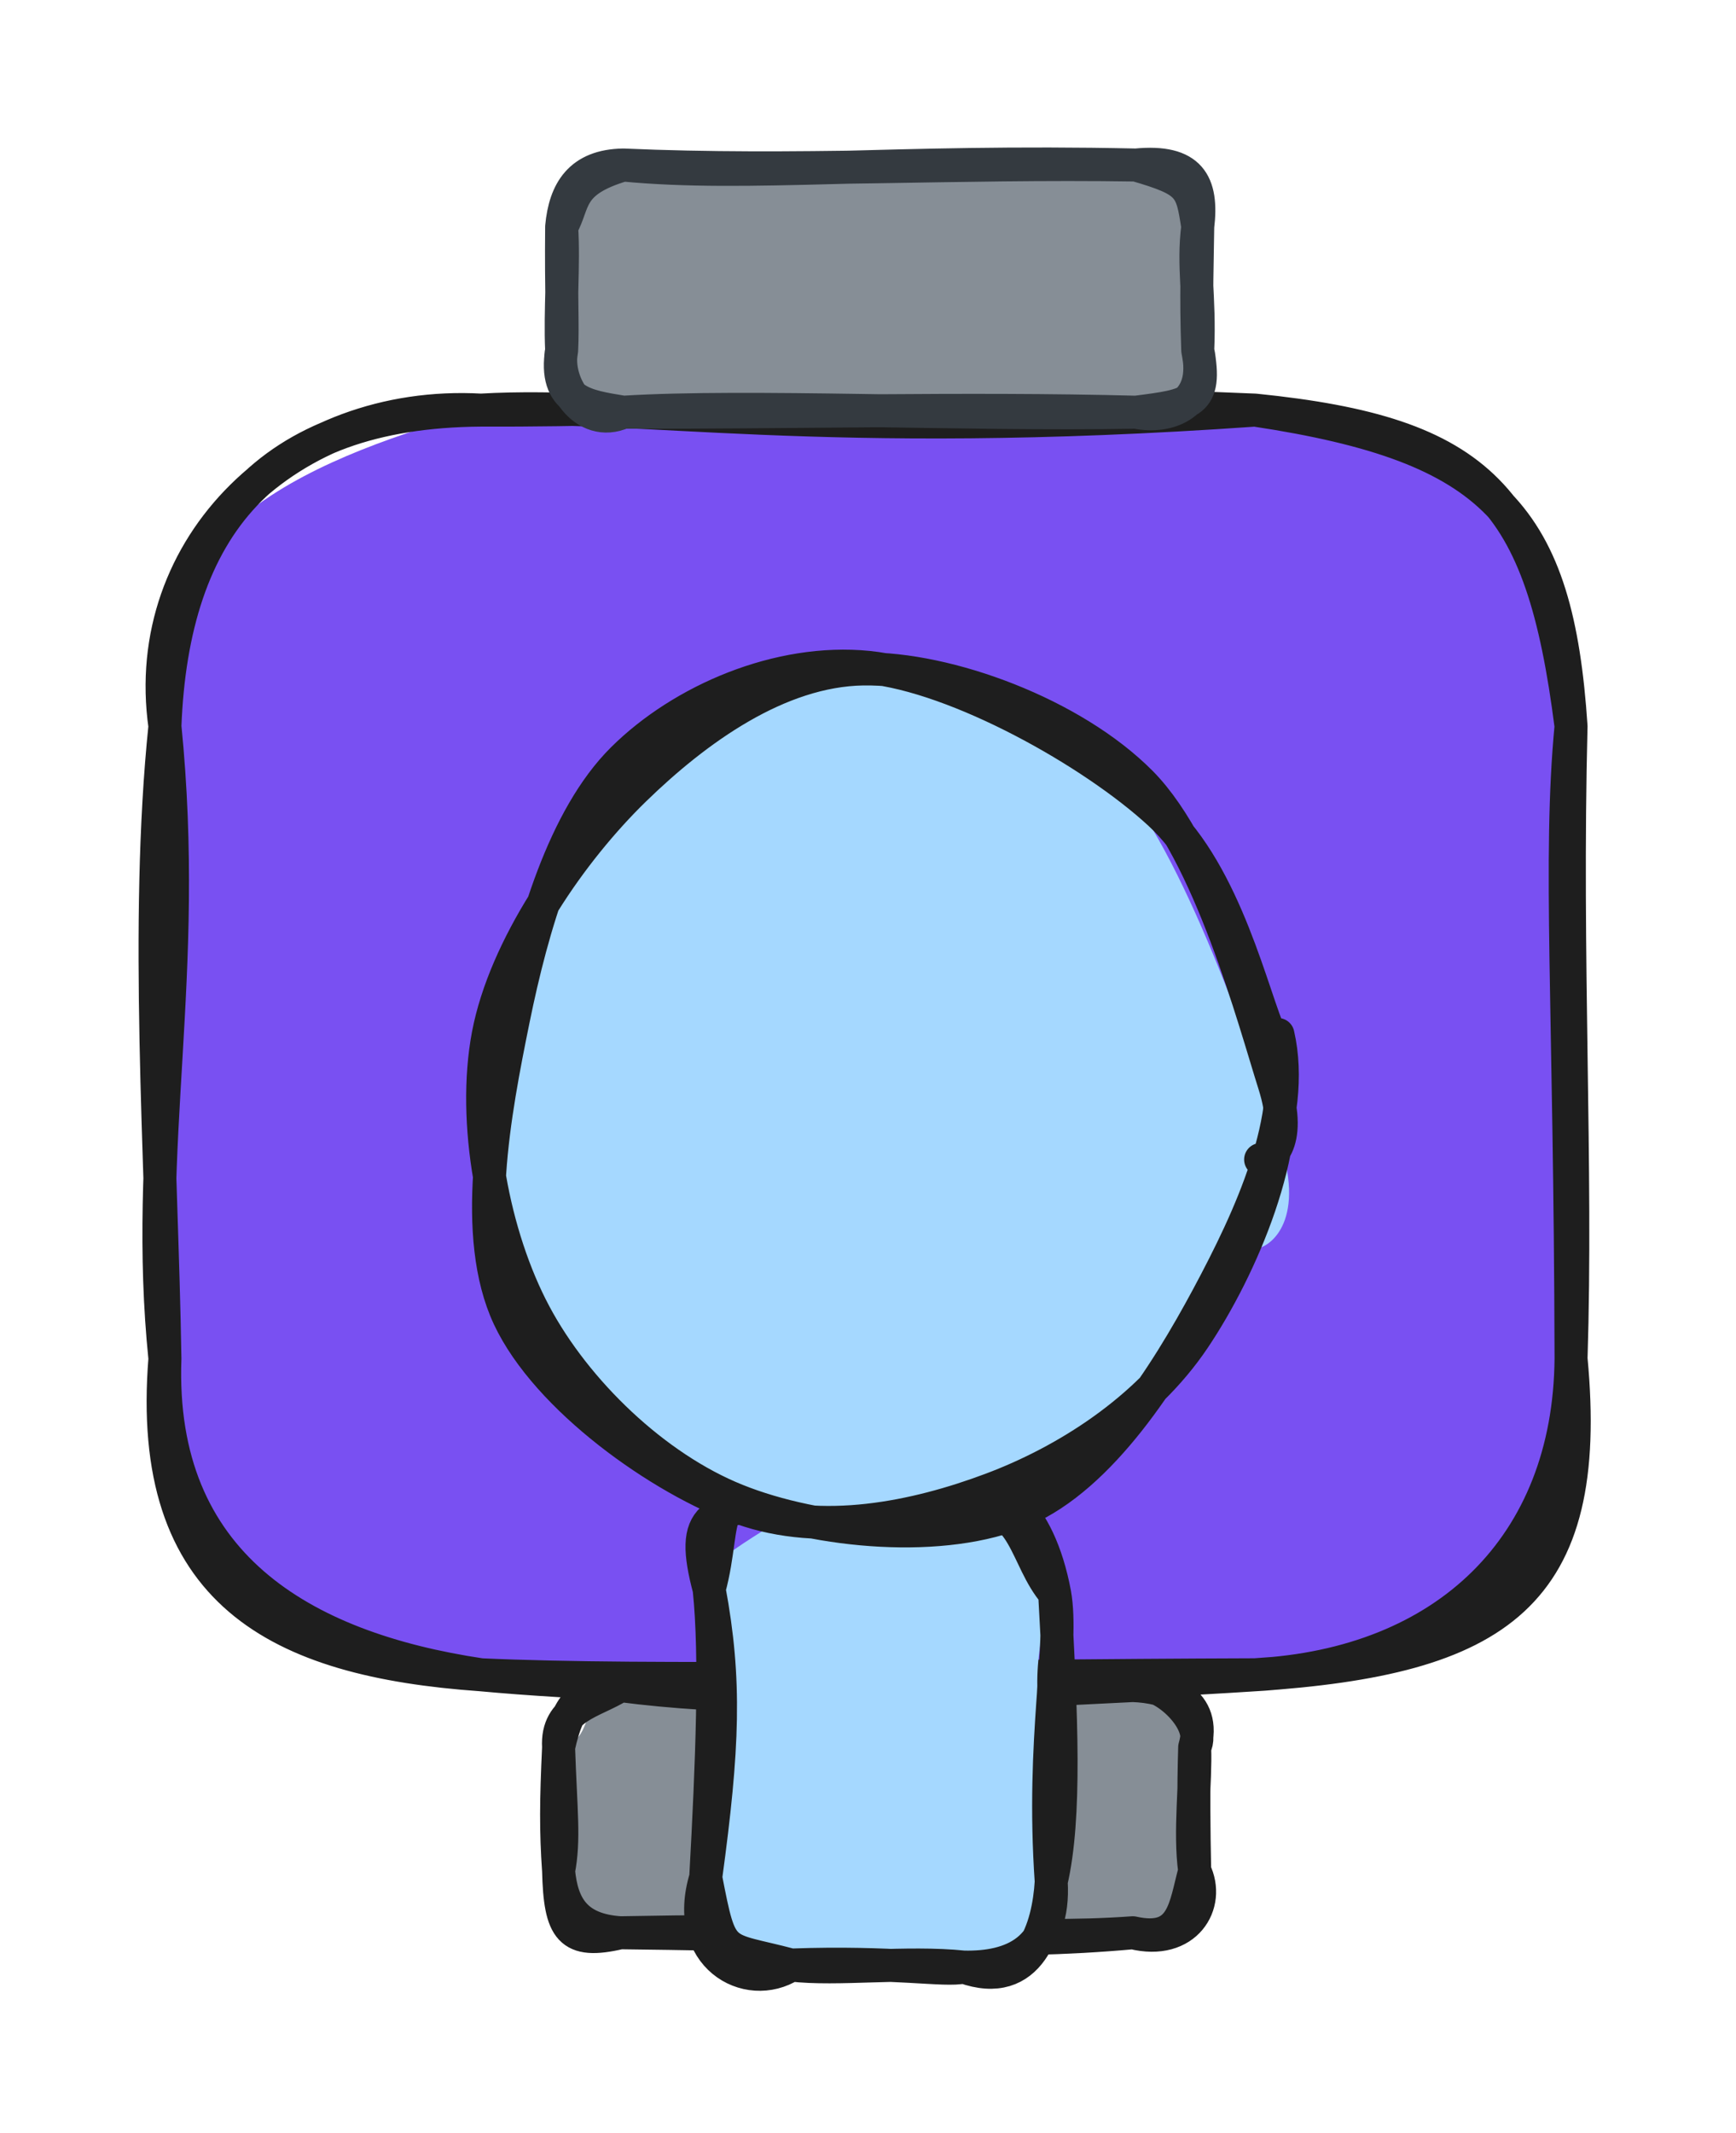 <svg version="1.1" xmlns="http://www.w3.org/2000/svg" viewBox="0 0 105.262 129.269" width="105.262" height="129.269">
  <!-- svg-source:excalidraw -->
  
  <defs>
    <style class="style-fonts">
      @font-face {
        font-family: "Virgil";
        src: url("https://excalidraw.com/Virgil.woff2");
      }
      @font-face {
        font-family: "Cascadia";
        src: url("https://excalidraw.com/Cascadia.woff2");
      }
      @font-face {
        font-family: "Assistant";
        src: url("https://excalidraw.com/Assistant-Regular.woff2");
      }
    </style>
    
  </defs>
  <g stroke-linecap="round" transform="translate(10 24.853) rotate(0 42.631 38.322)"><path d="M19.16 0 C39.75 -1.85, 55.62 3.58, 66.1 0 C77.21 -2.18, 86.39 9.54, 85.26 19.16 C82.88 32.85, 86.48 43.93, 85.26 57.48 C87.13 73.02, 81.95 75.74, 66.1 76.64 C55.05 74.3, 41.13 78.9, 19.16 76.64 C9.71 79.37, -1.07 66.84, 0 57.48 C1.83 49.81, -3.07 37.95, 0 19.16 C-1.89 6.75, 9.65 2.78, 19.16 0" stroke="none" stroke-width="0" fill="#7950f2"></path><path d="M19.16 0 C28.49 -0.54, 39.58 1.86, 66.1 0 M19.16 0 C31.4 0.05, 43.63 -0.95, 66.1 0 M66.1 0 C79.83 1.39, 83.49 5.25, 85.26 19.16 M66.1 0 C80.72 2.2, 84.42 6.53, 85.26 19.16 M85.26 19.16 C84.9 33.37, 85.63 45.73, 85.26 57.48 M85.26 19.16 C84.49 27.2, 85.21 36.14, 85.26 57.48 M85.26 57.48 C85.16 68.83, 77.68 76.02, 66.1 76.64 M85.26 57.48 C86.62 71.86, 80.87 75.66, 66.1 76.64 M66.1 76.64 C49.77 77.7, 31.13 77.74, 19.16 76.64 M66.1 76.64 C47.46 76.7, 29.33 77.11, 19.16 76.64 M19.16 76.64 C8.29 75.02, -0.45 69.91, 0 57.48 M19.16 76.64 C6.84 75.77, -1.15 71.7, 0 57.48 M0 57.48 C-1.33 44.48, 1.52 34.33, 0 19.16 M0 57.48 C-0.2 45.24, -1.24 31.16, 0 19.16 M0 19.16 C-1.56 8.21, 7.63 -0.65, 19.16 0 M0 19.16 C0.46 7.16, 6.09 0.09, 19.16 0" stroke="#1e1e1e" stroke-width="2" fill="none"></path></g><g stroke-linecap="round" transform="translate(33.869 102.147) rotate(0 19.283 7.488)"><path d="M3.74 0 C11.68 2.37, 16.12 -1.29, 34.82 0 C38.13 2.28, 38.45 -0.41, 38.57 3.74 C38.96 6.19, 39.02 8.24, 38.57 11.23 C40.79 13.08, 37.11 15, 34.82 14.98 C28.48 16.62, 20.97 16.72, 3.74 14.98 C0.48 12.51, -1.96 12.33, 0 11.23 C-0.97 7.94, -0.55 5.99, 0 3.74 C2.36 3.25, 0.89 1.3, 3.74 0" stroke="none" stroke-width="0" fill="#868e96"></path><path d="M3.74 0 C10.08 0.81, 16.94 0.92, 34.82 0 M3.74 0 C14.4 -0.4, 25.7 0.3, 34.82 0 M34.82 0 C36.43 -0.57, 39.37 2.2, 38.57 3.74 M34.82 0 C36.9 0.07, 39.37 0.93, 38.57 3.74 M38.57 3.74 C38.65 5.86, 38.24 8.84, 38.57 11.23 M38.57 3.74 C38.49 6.34, 38.52 8.63, 38.57 11.23 M38.57 11.23 C37.97 13.42, 37.91 15.67, 34.82 14.98 M38.57 11.23 C39.56 13.24, 38.04 15.78, 34.82 14.98 M34.82 14.98 C26.52 15.73, 19.96 15.17, 3.74 14.98 M34.82 14.98 C27.88 15.48, 22.05 14.64, 3.74 14.98 M3.74 14.98 C1.02 14.8, 0.2 13.35, 0 11.23 M3.74 14.98 C0.67 15.7, 0.09 14.81, 0 11.23 M0 11.23 C0.37 9.33, 0.13 7.6, 0 3.74 M0 11.23 C-0.17 8.82, -0.15 6.93, 0 3.74 M0 3.74 C0.62 0.92, 1.45 0.33, 3.74 0 M0 3.74 C-0.15 1.29, 2.07 1.05, 3.74 0" stroke="#1e1e1e" stroke-width="2" fill="none"></path></g><g stroke-linecap="round" transform="translate(34.055 10) rotate(0 19.283 7.488)"><path d="M3.74 0 C9.68 -1.9, 18.82 1.95, 34.82 0 C37.2 -1.66, 37.27 -0.15, 38.57 3.74 C39.12 7.23, 39.44 8.98, 38.57 11.23 C38.36 13.75, 36.31 16.9, 34.82 14.98 C29.64 17.24, 18.88 12.8, 3.74 14.98 C-0.71 13.58, 1.46 14.78, 0 11.23 C-0.42 8.89, 0.98 7.1, 0 3.74 C-0.36 2.55, 2.17 0.22, 3.74 0" stroke="none" stroke-width="0" fill="#868e96"></path><path d="M3.74 0 C11.29 0.73, 20.03 -0.32, 34.82 0 M3.74 0 C14.17 0.46, 23.68 -0.17, 34.82 0 M34.82 0 C38.12 0.96, 38.2 1.31, 38.57 3.74 M34.82 0 C38.12 -0.32, 38.89 1.1, 38.57 3.74 M38.57 3.74 C38.26 6.18, 38.71 7.9, 38.57 11.23 M38.57 3.74 C38.55 5.7, 38.45 7.87, 38.57 11.23 M38.57 11.23 C39.16 14.42, 38.19 14.55, 34.82 14.98 M38.57 11.23 C39.29 14.53, 36.78 15.39, 34.82 14.98 M34.82 14.98 C24.37 15.17, 11.35 14.51, 3.74 14.98 M34.82 14.98 C24.54 14.71, 13.2 15.02, 3.74 14.98 M3.74 14.98 C1.45 14.6, -0.5 14.36, 0 11.23 M3.74 14.98 C1.34 16.06, -0.41 13.17, 0 11.23 M0 11.23 C0.08 9.76, -0.04 7.7, 0 3.74 M0 11.23 C-0.11 8.83, 0.15 6.02, 0 3.74 M0 3.74 C0.2 1.58, 1.12 0.04, 3.74 0 M0 3.74 C0.82 2.3, 0.31 1.01, 3.74 0" stroke="#343a40" stroke-width="2" fill="none"></path></g><g stroke-linecap="round" transform="translate(39.397 94.698) rotate(90.684 13.975 10.473)"><path d="M5.24 0 C12.86 2.95, 18.38 -1.81, 22.71 0 C24.41 -1.94, 30.31 3.4, 27.95 5.24 C29.66 8.52, 27.9 12.77, 27.95 15.71 C26.56 21.86, 24.19 23.41, 22.71 20.95 C15.28 18.2, 7.35 19.49, 5.24 20.95 C3.77 22.4, 0.94 15.76, 0 15.71 C1.81 14.69, -0.16 11.72, 0 5.24 C1.28 2.05, 2.03 2.84, 5.24 0" stroke="none" stroke-width="0" fill="#a5d8ff"></path><path d="M5.24 0 C12.63 -0.5, 18.79 -0.86, 22.71 0 M5.24 0 C8.45 -0.62, 13.9 0.71, 22.71 0 M22.71 0 C25.47 0.13, 29.35 1.19, 27.95 5.24 M22.71 0 C26.85 -0.3, 27.98 2.29, 27.95 5.24 M27.95 5.24 C28.23 6.43, 27.65 9.39, 27.95 15.71 M27.95 5.24 C27.63 8.73, 28.25 12.91, 27.95 15.71 M27.95 15.71 C29.68 18.35, 27.47 22.34, 22.71 20.95 M27.95 15.71 C26.86 20.02, 27.67 19.93, 22.71 20.95 M22.71 20.95 C14.81 19.97, 10.74 19.86, 5.24 20.95 M22.71 20.95 C15.75 20.65, 9.35 20.47, 5.24 20.95 M5.24 20.95 C0.74 22.2, 0.15 21.09, 0 15.71 M5.24 20.95 C0.92 19.83, -1.4 21.37, 0 15.71 M0 15.71 C-0.05 12.48, 0.43 8.02, 0 5.24 M0 15.71 C0.41 13.4, 0.19 11.6, 0 5.24 M0 5.24 C-0.26 1.82, 3.17 1.83, 5.24 0 M0 5.24 C-1.88 3.77, 0.12 1.02, 5.24 0" stroke="#1e1e1e" stroke-width="2" fill="none"></path></g><g stroke-linecap="round" transform="translate(27.748 42.962) rotate(90.684 25.43 23.859)"><path d="M21.84 0.6 C27.01 -0.32, 33.78 1.48, 38.35 4 C42.93 6.52, 47.36 11.23, 49.27 15.73 C51.18 20.23, 51.8 26.35, 49.8 31.01 C47.81 35.67, 41.92 40.86, 37.29 43.69 C32.66 46.52, 27.3 48.7, 22.04 47.99 C16.77 47.29, 9.32 43.51, 5.7 39.48 C2.08 35.45, 0.3 28.87, 0.34 23.84 C0.37 18.81, 1.29 13.42, 5.91 9.32 C10.53 5.22, 23.37 0.64, 28.05 -0.76 C32.73 -2.16, 34.1 0.25, 34 0.91 M20.92 0.56 C25.88 -1.05, 31.42 -0.67, 35.93 1.81 C40.44 4.29, 45.57 10.46, 47.99 15.43 C50.41 20.4, 51.78 26.71, 50.47 31.63 C49.16 36.55, 44.61 42.38, 40.15 44.97 C35.69 47.56, 29.27 47.97, 23.71 47.18 C18.15 46.38, 10.83 43.69, 6.78 40.21 C2.74 36.74, -0.11 31.25, -0.54 26.31 C-0.97 21.38, 0.68 14.65, 4.22 10.6 C7.76 6.55, 17.91 3.68, 20.69 2.02 C23.46 0.36, 21.18 0.68, 20.86 0.65" stroke="none" stroke-width="0" fill="#a5d8ff"></path><path d="M21.01 -0.4 C26.04 -1.62, 32.12 1.15, 36.96 3.67 C41.79 6.19, 47.92 9.97, 50.03 14.71 C52.14 19.44, 51.55 27.13, 49.62 32.09 C47.7 37.05, 43.15 41.9, 38.48 44.46 C33.8 47.03, 26.89 48.42, 21.59 47.48 C16.28 46.53, 10.39 42.55, 6.65 38.8 C2.92 35.06, -0.7 30.13, -0.84 25.01 C-0.97 19.89, 1.71 12.28, 5.85 8.08 C9.99 3.88, 20.23 1.04, 24.02 -0.21 C27.81 -1.46, 28.67 0.23, 28.6 0.56 M22.8 -0.35 C27.88 -1.41, 35.19 1.64, 39.52 4.48 C43.85 7.32, 47.02 12.12, 48.78 16.67 C50.55 21.22, 51.79 26.9, 50.11 31.79 C48.43 36.68, 43.61 43.66, 38.7 46.03 C33.79 48.39, 26.32 47.05, 20.66 45.97 C15.01 44.89, 8.39 43.07, 4.79 39.53 C1.19 35.99, -1.42 30.14, -0.94 24.71 C-0.45 19.28, 4.01 11.06, 7.7 6.95 C11.38 2.84, 18.8 1.15, 21.17 0.02 C23.53 -1.1, 21.88 -0.41, 21.88 0.19" stroke="#1e1e1e" stroke-width="2" fill="none"></path></g></svg>